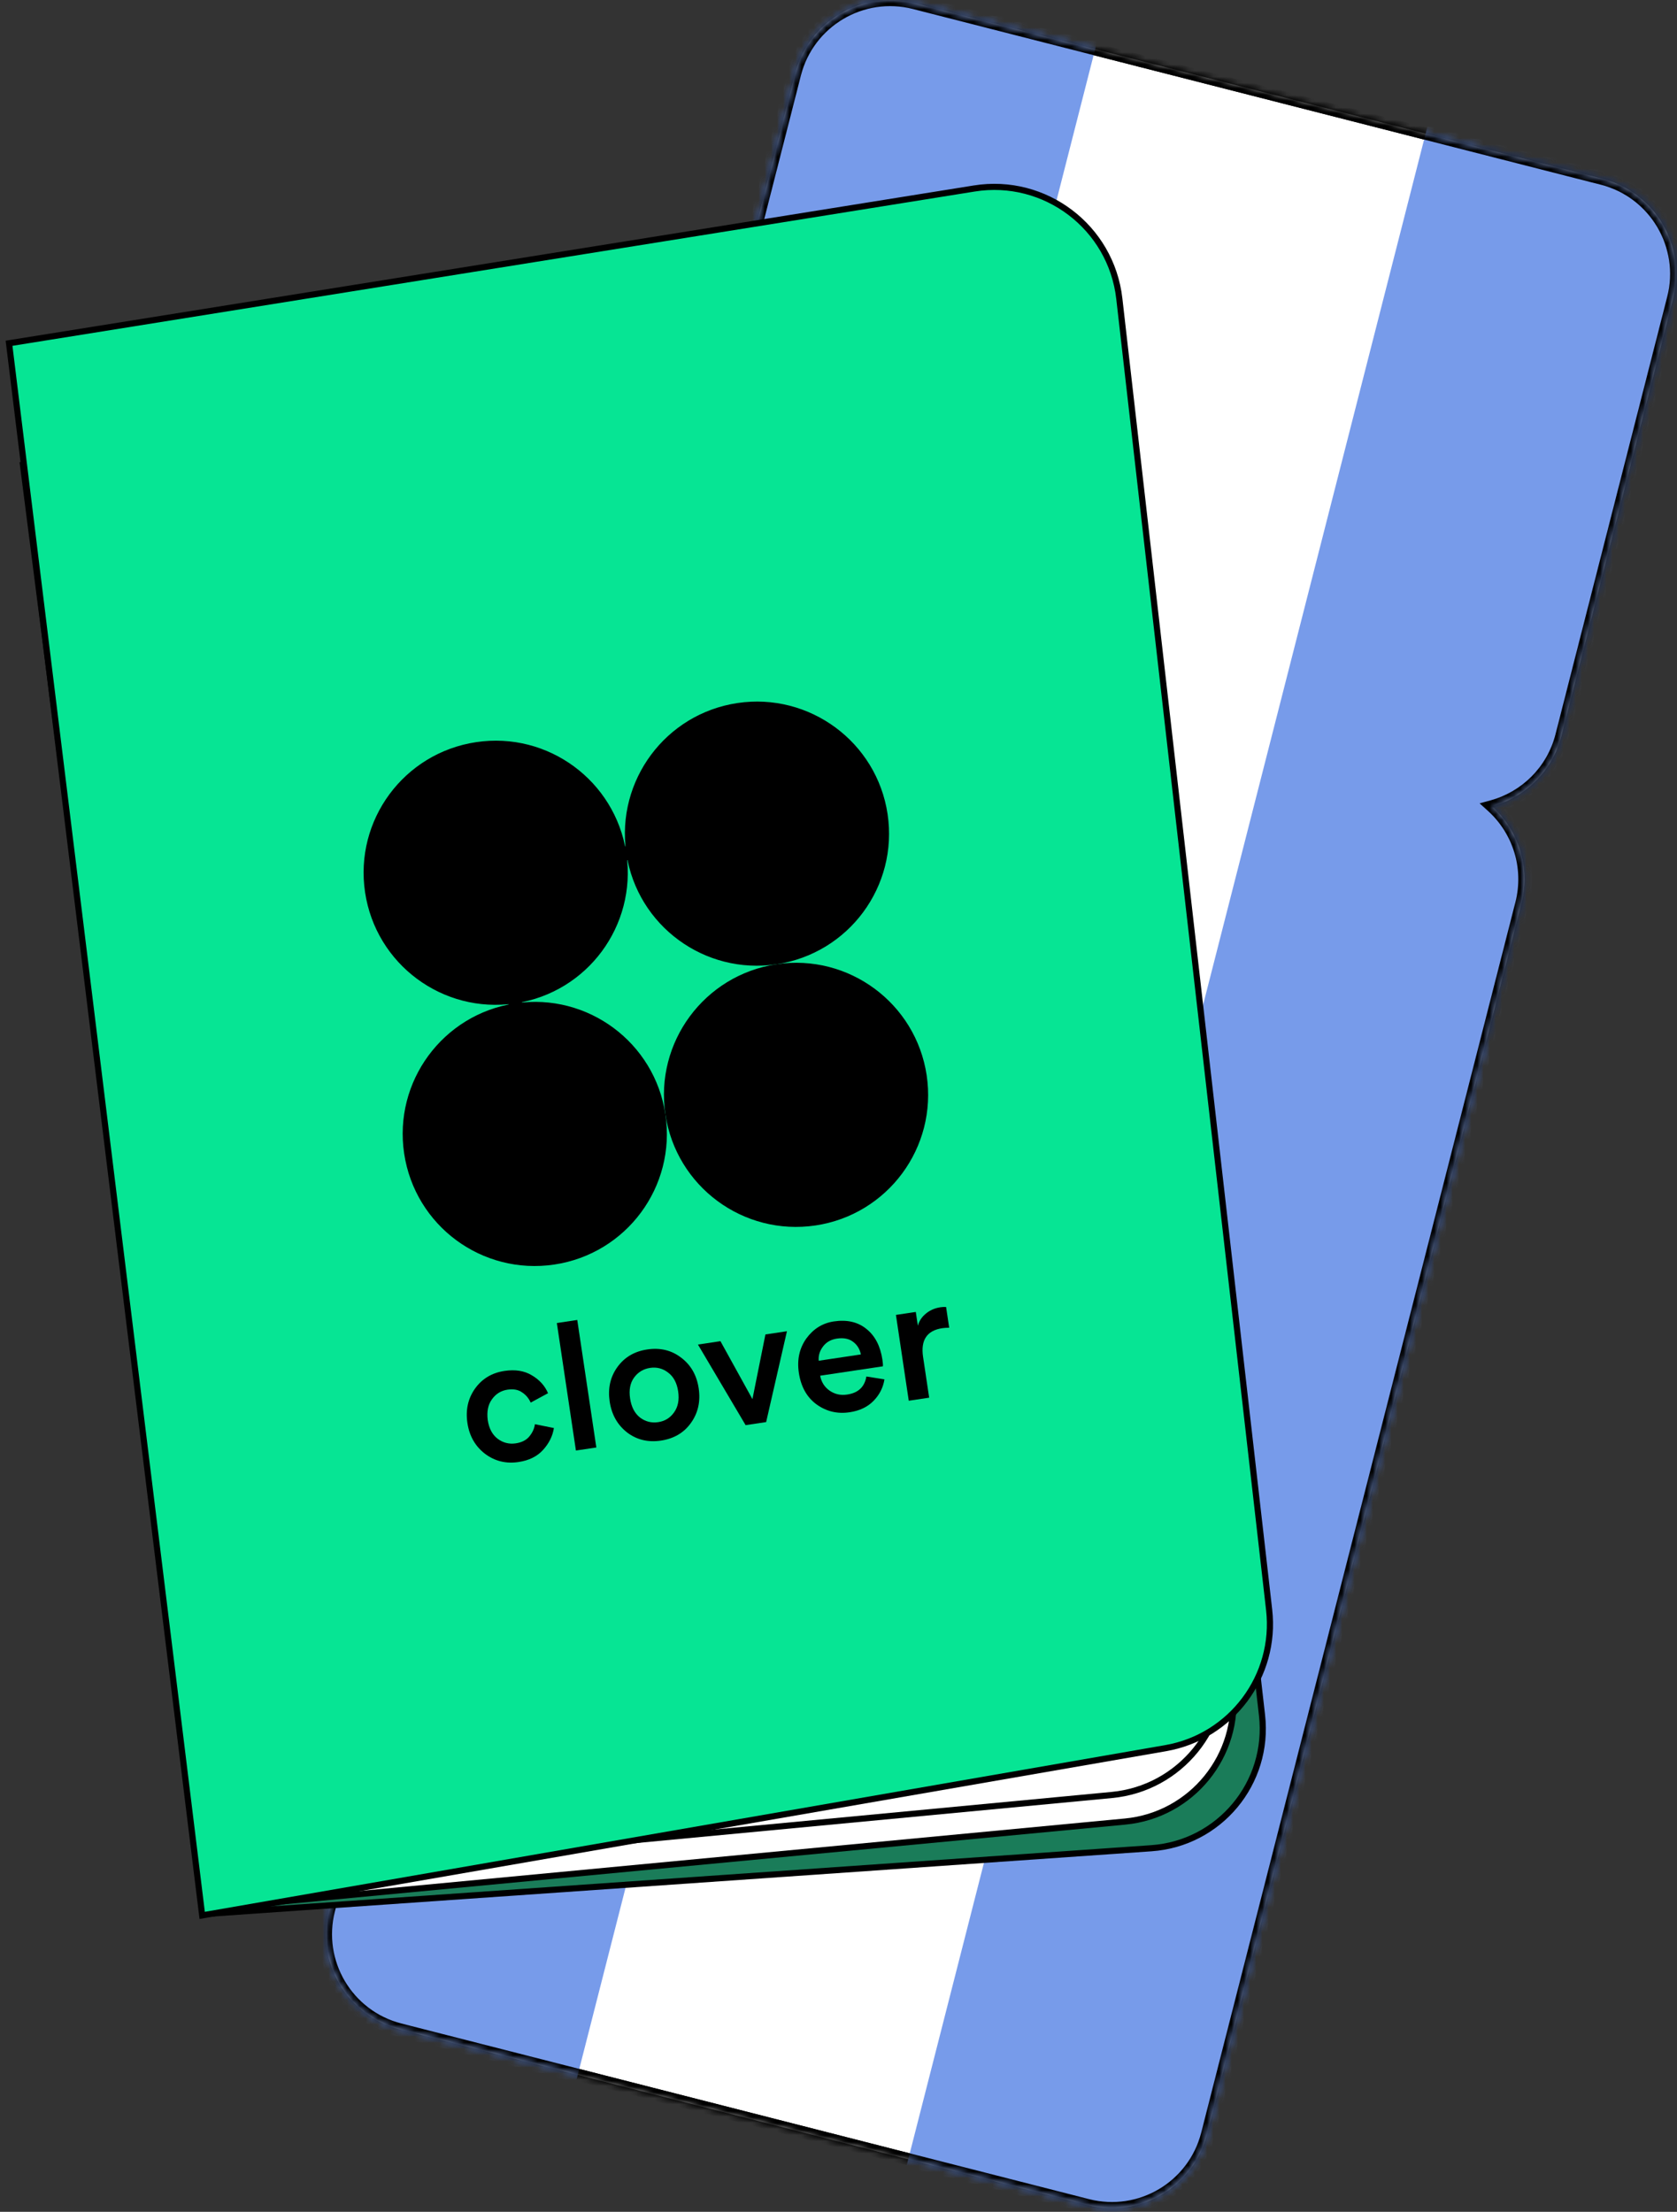 <svg width="273" height="360" viewBox="0 0 273 360" fill="none" xmlns="http://www.w3.org/2000/svg">
<rect x="0" y="0" width="273" height="360" fill="#333333" stroke="none"/>
<mask id="path-1-inside-1_2_162" fill="white">
<path fill-rule="evenodd" clip-rule="evenodd" d="M148.872 0.501C140.31 -1.685 131.597 3.483 129.41 12.045L111.226 83.248C109.706 89.2 111.741 95.226 116 99.081C110.629 100.549 106.178 104.782 104.702 110.562L53.551 310.856C51.364 319.418 56.533 328.131 65.094 330.317L177.052 358.909C185.614 361.096 194.327 355.928 196.514 347.366L247.665 147.072C249.185 141.12 247.15 135.094 242.891 131.239C248.262 129.771 252.713 125.538 254.189 119.758L272.373 48.555C274.559 39.993 269.391 31.28 260.829 29.093L148.872 0.501Z"/>
</mask>
<path fill-rule="evenodd" clip-rule="evenodd" d="M148.872 0.501C140.31 -1.685 131.597 3.483 129.41 12.045L111.226 83.248C109.706 89.2 111.741 95.226 116 99.081C110.629 100.549 106.178 104.782 104.702 110.562L53.551 310.856C51.364 319.418 56.533 328.131 65.094 330.317L177.052 358.909C185.614 361.096 194.327 355.928 196.514 347.366L247.665 147.072C249.185 141.12 247.15 135.094 242.891 131.239C248.262 129.771 252.713 125.538 254.189 119.758L272.373 48.555C274.559 39.993 269.391 31.28 260.829 29.093L148.872 0.501Z" fill="white"/>
<path d="M129.41 12.045L128.441 11.797L129.41 12.045ZM148.872 0.501L149.119 -0.468L148.872 0.501ZM111.226 83.248L110.257 83L111.226 83.248ZM116 99.081L116.263 100.046L118.024 99.564L116.671 98.34L116 99.081ZM104.702 110.562L105.671 110.81L104.702 110.562ZM53.551 310.856L54.52 311.103L53.551 310.856ZM65.094 330.317L64.847 331.286H64.847L65.094 330.317ZM177.052 358.909L176.805 359.878L177.052 358.909ZM196.514 347.366L195.545 347.118L196.514 347.366ZM247.665 147.072L246.696 146.825L247.665 147.072ZM242.891 131.239L242.628 130.275L240.867 130.756L242.22 131.981L242.891 131.239ZM254.189 119.758L255.158 120.005L254.189 119.758ZM272.373 48.555L271.404 48.307L272.373 48.555ZM260.829 29.093L260.582 30.062L260.829 29.093ZM130.379 12.292C132.429 4.266 140.597 -0.58 148.624 1.47L149.119 -0.468C140.022 -2.791 130.764 2.7 128.441 11.797L130.379 12.292ZM112.195 83.495L130.379 12.292L128.441 11.797L110.257 83L112.195 83.495ZM116.671 98.34C112.676 94.724 110.77 89.074 112.195 83.495L110.257 83C108.642 89.326 110.806 95.729 115.329 99.822L116.671 98.34ZM105.671 110.81C107.055 105.392 111.226 101.423 116.263 100.046L115.736 98.116C110.033 99.675 105.302 104.172 103.733 110.315L105.671 110.81ZM54.52 311.103L105.671 110.81L103.733 110.315L52.582 310.608L54.52 311.103ZM65.342 329.348C57.315 327.298 52.47 319.13 54.52 311.103L52.582 310.608C50.259 319.705 55.75 328.963 64.847 331.286L65.342 329.348ZM177.3 357.94L65.342 329.348L64.847 331.286L176.805 359.878L177.3 357.94ZM195.545 347.118C193.495 355.145 185.326 359.99 177.3 357.94L176.805 359.878C185.902 362.201 195.159 356.71 197.482 347.613L195.545 347.118ZM246.696 146.825L195.545 347.118L197.482 347.613L248.634 147.32L246.696 146.825ZM242.22 131.981C246.215 135.596 248.121 141.246 246.696 146.825L248.634 147.32C250.249 140.994 248.085 134.592 243.562 130.498L242.22 131.981ZM253.22 119.51C251.836 124.928 247.665 128.898 242.628 130.275L243.155 132.204C248.858 130.645 253.589 126.148 255.158 120.005L253.22 119.51ZM271.404 48.307L253.22 119.51L255.158 120.005L273.342 48.802L271.404 48.307ZM260.582 30.062C268.608 32.112 273.454 40.281 271.404 48.307L273.342 48.802C275.665 39.706 270.174 30.448 261.077 28.125L260.582 30.062ZM148.624 1.47L260.582 30.062L261.077 28.125L149.119 -0.468L148.624 1.47Z" fill="black" mask="url(#path-1-inside-1_2_162)"/>
<mask id="mask0_2_162" style="mask-type:alpha" maskUnits="userSpaceOnUse" x="53" y="0" width="220" height="360">
<mask id="path-3-inside-2_2_162" fill="white">
<path fill-rule="evenodd" clip-rule="evenodd" d="M148.872 0.501C140.31 -1.685 131.597 3.483 129.41 12.045L111.226 83.248C109.706 89.2 111.741 95.226 116 99.081C110.629 100.549 106.178 104.782 104.702 110.562L53.551 310.856C51.364 319.418 56.533 328.131 65.094 330.317L177.052 358.909C185.614 361.096 194.327 355.928 196.514 347.366L247.665 147.072C249.185 141.12 247.15 135.094 242.891 131.239C248.262 129.771 252.713 125.538 254.189 119.758L272.373 48.555C274.559 39.993 269.391 31.28 260.829 29.093L148.872 0.501Z"/>
</mask>
<path fill-rule="evenodd" clip-rule="evenodd" d="M148.872 0.501C140.31 -1.685 131.597 3.483 129.41 12.045L111.226 83.248C109.706 89.2 111.741 95.226 116 99.081C110.629 100.549 106.178 104.782 104.702 110.562L53.551 310.856C51.364 319.418 56.533 328.131 65.094 330.317L177.052 358.909C185.614 361.096 194.327 355.928 196.514 347.366L247.665 147.072C249.185 141.12 247.15 135.094 242.891 131.239C248.262 129.771 252.713 125.538 254.189 119.758L272.373 48.555C274.559 39.993 269.391 31.28 260.829 29.093L148.872 0.501Z" fill="#C4C4C4"/>
<path d="M129.41 12.045L128.441 11.797L129.41 12.045ZM148.872 0.501L149.119 -0.468L148.872 0.501ZM111.226 83.248L110.257 83L111.226 83.248ZM116 99.081L116.263 100.046L118.024 99.564L116.671 98.34L116 99.081ZM104.702 110.562L105.671 110.81L104.702 110.562ZM53.551 310.856L54.52 311.103L53.551 310.856ZM65.094 330.317L64.847 331.286H64.847L65.094 330.317ZM177.052 358.909L176.805 359.878L177.052 358.909ZM196.514 347.366L195.545 347.118L196.514 347.366ZM247.665 147.072L246.696 146.825L247.665 147.072ZM242.891 131.239L242.628 130.275L240.867 130.756L242.22 131.981L242.891 131.239ZM254.189 119.758L255.158 120.005L254.189 119.758ZM272.373 48.555L271.404 48.307L272.373 48.555ZM260.829 29.093L260.582 30.062L260.829 29.093ZM130.379 12.292C132.429 4.266 140.597 -0.58 148.624 1.47L149.119 -0.468C140.022 -2.791 130.764 2.7 128.441 11.797L130.379 12.292ZM112.195 83.495L130.379 12.292L128.441 11.797L110.257 83L112.195 83.495ZM116.671 98.34C112.676 94.724 110.77 89.074 112.195 83.495L110.257 83C108.642 89.326 110.806 95.729 115.329 99.822L116.671 98.34ZM105.671 110.81C107.055 105.392 111.226 101.423 116.263 100.046L115.736 98.116C110.033 99.675 105.302 104.172 103.733 110.315L105.671 110.81ZM54.52 311.103L105.671 110.81L103.733 110.315L52.582 310.608L54.52 311.103ZM65.342 329.348C57.315 327.298 52.47 319.13 54.52 311.103L52.582 310.608C50.259 319.705 55.75 328.963 64.847 331.286L65.342 329.348ZM177.3 357.94L65.342 329.348L64.847 331.286L176.805 359.878L177.3 357.94ZM195.545 347.118C193.495 355.145 185.326 359.99 177.3 357.94L176.805 359.878C185.902 362.201 195.159 356.71 197.482 347.613L195.545 347.118ZM246.696 146.825L195.545 347.118L197.482 347.613L248.634 147.32L246.696 146.825ZM242.22 131.981C246.215 135.596 248.121 141.246 246.696 146.825L248.634 147.32C250.249 140.994 248.085 134.592 243.562 130.498L242.22 131.981ZM253.22 119.51C251.836 124.928 247.665 128.898 242.628 130.275L243.155 132.204C248.858 130.645 253.589 126.148 255.158 120.005L253.22 119.51ZM271.404 48.307L253.22 119.51L255.158 120.005L273.342 48.802L271.404 48.307ZM260.582 30.062C268.608 32.112 273.454 40.281 271.404 48.307L273.342 48.802C275.665 39.706 270.174 30.448 261.077 28.125L260.582 30.062ZM148.624 1.47L260.582 30.062L261.077 28.125L149.119 -0.468L148.624 1.47Z" fill="black" mask="url(#path-3-inside-2_2_162)"/>
</mask>
<g mask="url(#mask0_2_162)">
<rect x="234.823" y="10.997" width="66.492" height="356.552" transform="rotate(14.33 234.823 10.997)" fill="#779BEA"/>
<rect x="117.257" y="-21.767" width="66.492" height="356.552" transform="rotate(14.33 117.257 -21.767)" fill="#779BEA"/>
</g>
<mask id="path-7-inside-3_2_162" fill="white">
<path fill-rule="evenodd" clip-rule="evenodd" d="M148.872 0.501C140.31 -1.685 131.597 3.483 129.41 12.045L111.226 83.248C109.706 89.2 111.741 95.226 116 99.081C110.629 100.549 106.178 104.782 104.702 110.562L53.551 310.856C51.364 319.418 56.533 328.131 65.094 330.317L177.052 358.909C185.614 361.096 194.327 355.928 196.514 347.366L247.665 147.072C249.185 141.12 247.15 135.094 242.891 131.239C248.262 129.771 252.713 125.538 254.189 119.758L272.373 48.555C274.559 39.993 269.391 31.28 260.829 29.093L148.872 0.501Z"/>
</mask>
<path d="M129.41 12.045L128.441 11.797L129.41 12.045ZM148.872 0.501L149.119 -0.468L148.872 0.501ZM111.226 83.248L110.257 83L111.226 83.248ZM116 99.081L116.263 100.046L118.024 99.564L116.671 98.34L116 99.081ZM104.702 110.562L105.671 110.81L104.702 110.562ZM53.551 310.856L54.52 311.103L53.551 310.856ZM65.094 330.317L64.847 331.286H64.847L65.094 330.317ZM177.052 358.909L176.805 359.878L177.052 358.909ZM196.514 347.366L195.545 347.118L196.514 347.366ZM247.665 147.072L246.696 146.825L247.665 147.072ZM242.891 131.239L242.628 130.275L240.867 130.756L242.22 131.981L242.891 131.239ZM254.189 119.758L255.158 120.005L254.189 119.758ZM272.373 48.555L271.404 48.307L272.373 48.555ZM260.829 29.093L260.582 30.062L260.829 29.093ZM130.379 12.292C132.429 4.266 140.597 -0.58 148.624 1.47L149.119 -0.468C140.022 -2.791 130.764 2.7 128.441 11.797L130.379 12.292ZM112.195 83.495L130.379 12.292L128.441 11.797L110.257 83L112.195 83.495ZM116.671 98.34C112.676 94.724 110.77 89.074 112.195 83.495L110.257 83C108.642 89.326 110.806 95.729 115.329 99.822L116.671 98.34ZM105.671 110.81C107.055 105.392 111.226 101.423 116.263 100.046L115.736 98.116C110.033 99.675 105.302 104.172 103.733 110.315L105.671 110.81ZM54.52 311.103L105.671 110.81L103.733 110.315L52.582 310.608L54.52 311.103ZM65.342 329.348C57.315 327.298 52.47 319.13 54.52 311.103L52.582 310.608C50.259 319.705 55.75 328.963 64.847 331.286L65.342 329.348ZM177.3 357.94L65.342 329.348L64.847 331.286L176.805 359.878L177.3 357.94ZM195.545 347.118C193.495 355.145 185.326 359.99 177.3 357.94L176.805 359.878C185.902 362.201 195.159 356.71 197.482 347.613L195.545 347.118ZM246.696 146.825L195.545 347.118L197.482 347.613L248.634 147.32L246.696 146.825ZM242.22 131.981C246.215 135.596 248.121 141.246 246.696 146.825L248.634 147.32C250.249 140.994 248.085 134.592 243.562 130.498L242.22 131.981ZM253.22 119.51C251.836 124.928 247.665 128.898 242.628 130.275L243.155 132.204C248.858 130.645 253.589 126.148 255.158 120.005L253.22 119.51ZM271.404 48.307L253.22 119.51L255.158 120.005L273.342 48.802L271.404 48.307ZM260.582 30.062C268.608 32.112 273.454 40.281 271.404 48.307L273.342 48.802C275.665 39.706 270.174 30.448 261.077 28.125L260.582 30.062ZM148.624 1.47L260.582 30.062L261.077 28.125L149.119 -0.468L148.624 1.47Z" fill="black" mask="url(#path-7-inside-3_2_162)"/>
<path d="M33.879 311.497L3.741 75.645L158.828 50.728C169.806 48.964 180.034 56.721 181.296 67.768L205.442 279.159C206.703 290.196 198.502 300.055 187.42 300.825L33.879 311.497Z" fill="#1A7C59" stroke="black"/>
<path d="M181.464 106.718L200.68 274.858C201.919 285.704 194.013 295.456 183.144 296.485L34.216 310.591L144.824 99.87C153.748 82.868 179.283 87.641 181.464 106.718Z" fill="white" stroke="black"/>
<path d="M172.395 37.276L198.969 269.979C200.239 281.103 192.129 291.104 180.982 292.159L32.625 306.198" stroke="black"/>
<path d="M1.947 55.795L1.471 55.871L1.53 56.35L32.849 311.236L32.914 311.758L33.431 311.668L189.741 284.54C200.441 282.683 207.836 272.804 206.603 262.014L182.212 48.593C180.885 36.984 170.137 28.83 158.599 30.68L1.947 55.795Z" fill="#06E594" stroke="black"/>
<path d="M93.973 214.842L90.649 215.339L93.754 236.094L97.079 235.597L93.973 214.842Z" fill="black"/>
<path fill-rule="evenodd" clip-rule="evenodd" d="M80.077 227.767C80.707 226.873 81.555 226.346 82.621 226.187C83.599 226.041 84.386 226.195 84.996 226.631C85.621 227.046 86.085 227.594 86.39 228.294L89.214 226.763C88.705 225.549 87.814 224.574 86.579 223.851C85.359 223.107 83.871 222.875 82.129 223.136C80.102 223.439 78.499 224.387 77.34 225.996C76.199 227.602 75.769 229.465 76.091 231.615C76.407 233.729 77.367 235.403 78.948 236.619C80.565 237.831 82.375 238.269 84.42 237.963C86.126 237.707 87.446 237.056 88.413 235.985C89.379 234.913 89.966 233.736 90.171 232.433L87.079 231.806C86.984 232.51 86.684 233.173 86.177 233.794C85.685 234.394 84.943 234.778 83.965 234.924C82.881 235.086 81.88 234.836 80.999 234.169C80.135 233.499 79.602 232.488 79.397 231.12C79.228 229.747 79.445 228.642 80.077 227.767Z" fill="black"/>
<path fill-rule="evenodd" clip-rule="evenodd" d="M104.182 230.719C105.063 231.386 106.046 231.639 107.148 231.474C108.233 231.312 109.098 230.783 109.728 229.889C110.376 228.993 110.604 227.85 110.394 226.447C110.19 225.078 109.636 224.053 108.758 223.403C107.894 222.733 106.911 222.48 105.827 222.643C104.743 222.805 103.859 223.337 103.211 224.233C102.579 225.109 102.365 226.231 102.573 227.617C102.78 229.003 103.316 230.031 104.182 230.719ZM105.36 219.642C107.457 219.328 109.303 219.761 110.864 220.962C112.461 222.159 113.417 223.814 113.739 225.964C114.061 228.114 113.633 229.995 112.475 231.604C111.334 233.21 109.695 234.163 107.598 234.477C105.518 234.788 103.672 234.356 102.093 233.157C100.529 231.938 99.57 230.264 99.251 228.132C98.932 226 99.342 224.122 100.501 222.513C101.659 220.904 103.28 219.953 105.36 219.642Z" fill="black"/>
<path fill-rule="evenodd" clip-rule="evenodd" d="M124.721 231.462L128.107 216.676L124.605 217.199L122.49 227.726L117.281 218.295L113.619 218.843L121.379 231.962L124.721 231.462Z" fill="black"/>
<path fill-rule="evenodd" clip-rule="evenodd" d="M133.278 221.479L140.139 220.453C139.973 219.587 139.542 218.889 138.867 218.39C138.211 217.889 137.33 217.712 136.246 217.874C135.25 218.023 134.498 218.462 133.969 219.177C133.437 219.875 133.209 220.654 133.278 221.479ZM141.04 224.042L143.981 224.51C143.764 225.851 143.177 227.029 142.182 228.032C141.22 229.011 139.93 229.622 138.312 229.864C136.321 230.162 134.532 229.739 132.923 228.581C131.352 227.435 130.385 225.709 130.044 223.434C129.725 221.302 130.138 219.442 131.263 217.856C132.41 216.286 133.906 215.354 135.737 215.08C137.87 214.76 139.657 215.165 141.045 216.302C142.448 217.418 143.315 219.087 143.648 221.308C143.736 221.895 143.753 222.255 143.718 222.388L133.515 223.914C133.707 224.957 134.228 225.77 135.061 226.354C135.911 226.935 136.851 227.14 137.882 226.985C139.715 226.729 140.748 225.739 141.04 224.042Z" fill="black"/>
<path fill-rule="evenodd" clip-rule="evenodd" d="M154.519 216.103L154.014 212.727C153.722 212.716 153.414 212.726 153.112 212.771C152.188 212.909 151.402 213.245 150.74 213.798C150.074 214.333 149.644 214.979 149.418 215.776L149.083 213.537L145.848 214.021L147.937 227.988L151.261 227.491L150.267 220.845C149.858 218.108 150.897 216.554 153.404 216.179C153.759 216.126 154.138 216.105 154.519 216.103Z" fill="black"/>
<path d="M102.97 138.858L100.992 139.15C102.566 150.282 94.931 160.597 83.818 162.306L84.114 164.284C95.286 162.658 105.663 170.37 107.333 181.531C109.01 192.737 101.301 203.156 90.09 204.833C78.879 206.511 68.457 198.805 66.781 187.599C65.111 176.438 72.776 166.026 83.934 164.311L83.639 162.333C72.467 163.959 62.089 156.246 60.419 145.085C58.743 133.88 66.452 123.461 77.663 121.784C88.827 120.113 99.199 127.78 100.952 138.885L102.93 138.589C101.356 127.457 109.029 117.09 120.193 115.42C131.359 113.749 141.826 121.45 143.502 132.654C145.179 143.859 137.47 154.278 126.259 155.956C115.091 157.627 104.677 149.963 102.97 138.858Z" fill="black" stroke="black" stroke-width="2"/>
<path d="M149.864 175.167C151.539 186.361 143.819 196.794 132.62 198.469C121.422 200.145 110.986 192.429 109.311 181.235C107.637 170.042 115.356 159.609 126.555 157.933C137.754 156.258 148.189 163.974 149.864 175.167Z" fill="black" stroke="black" stroke-width="2"/>
</svg>
